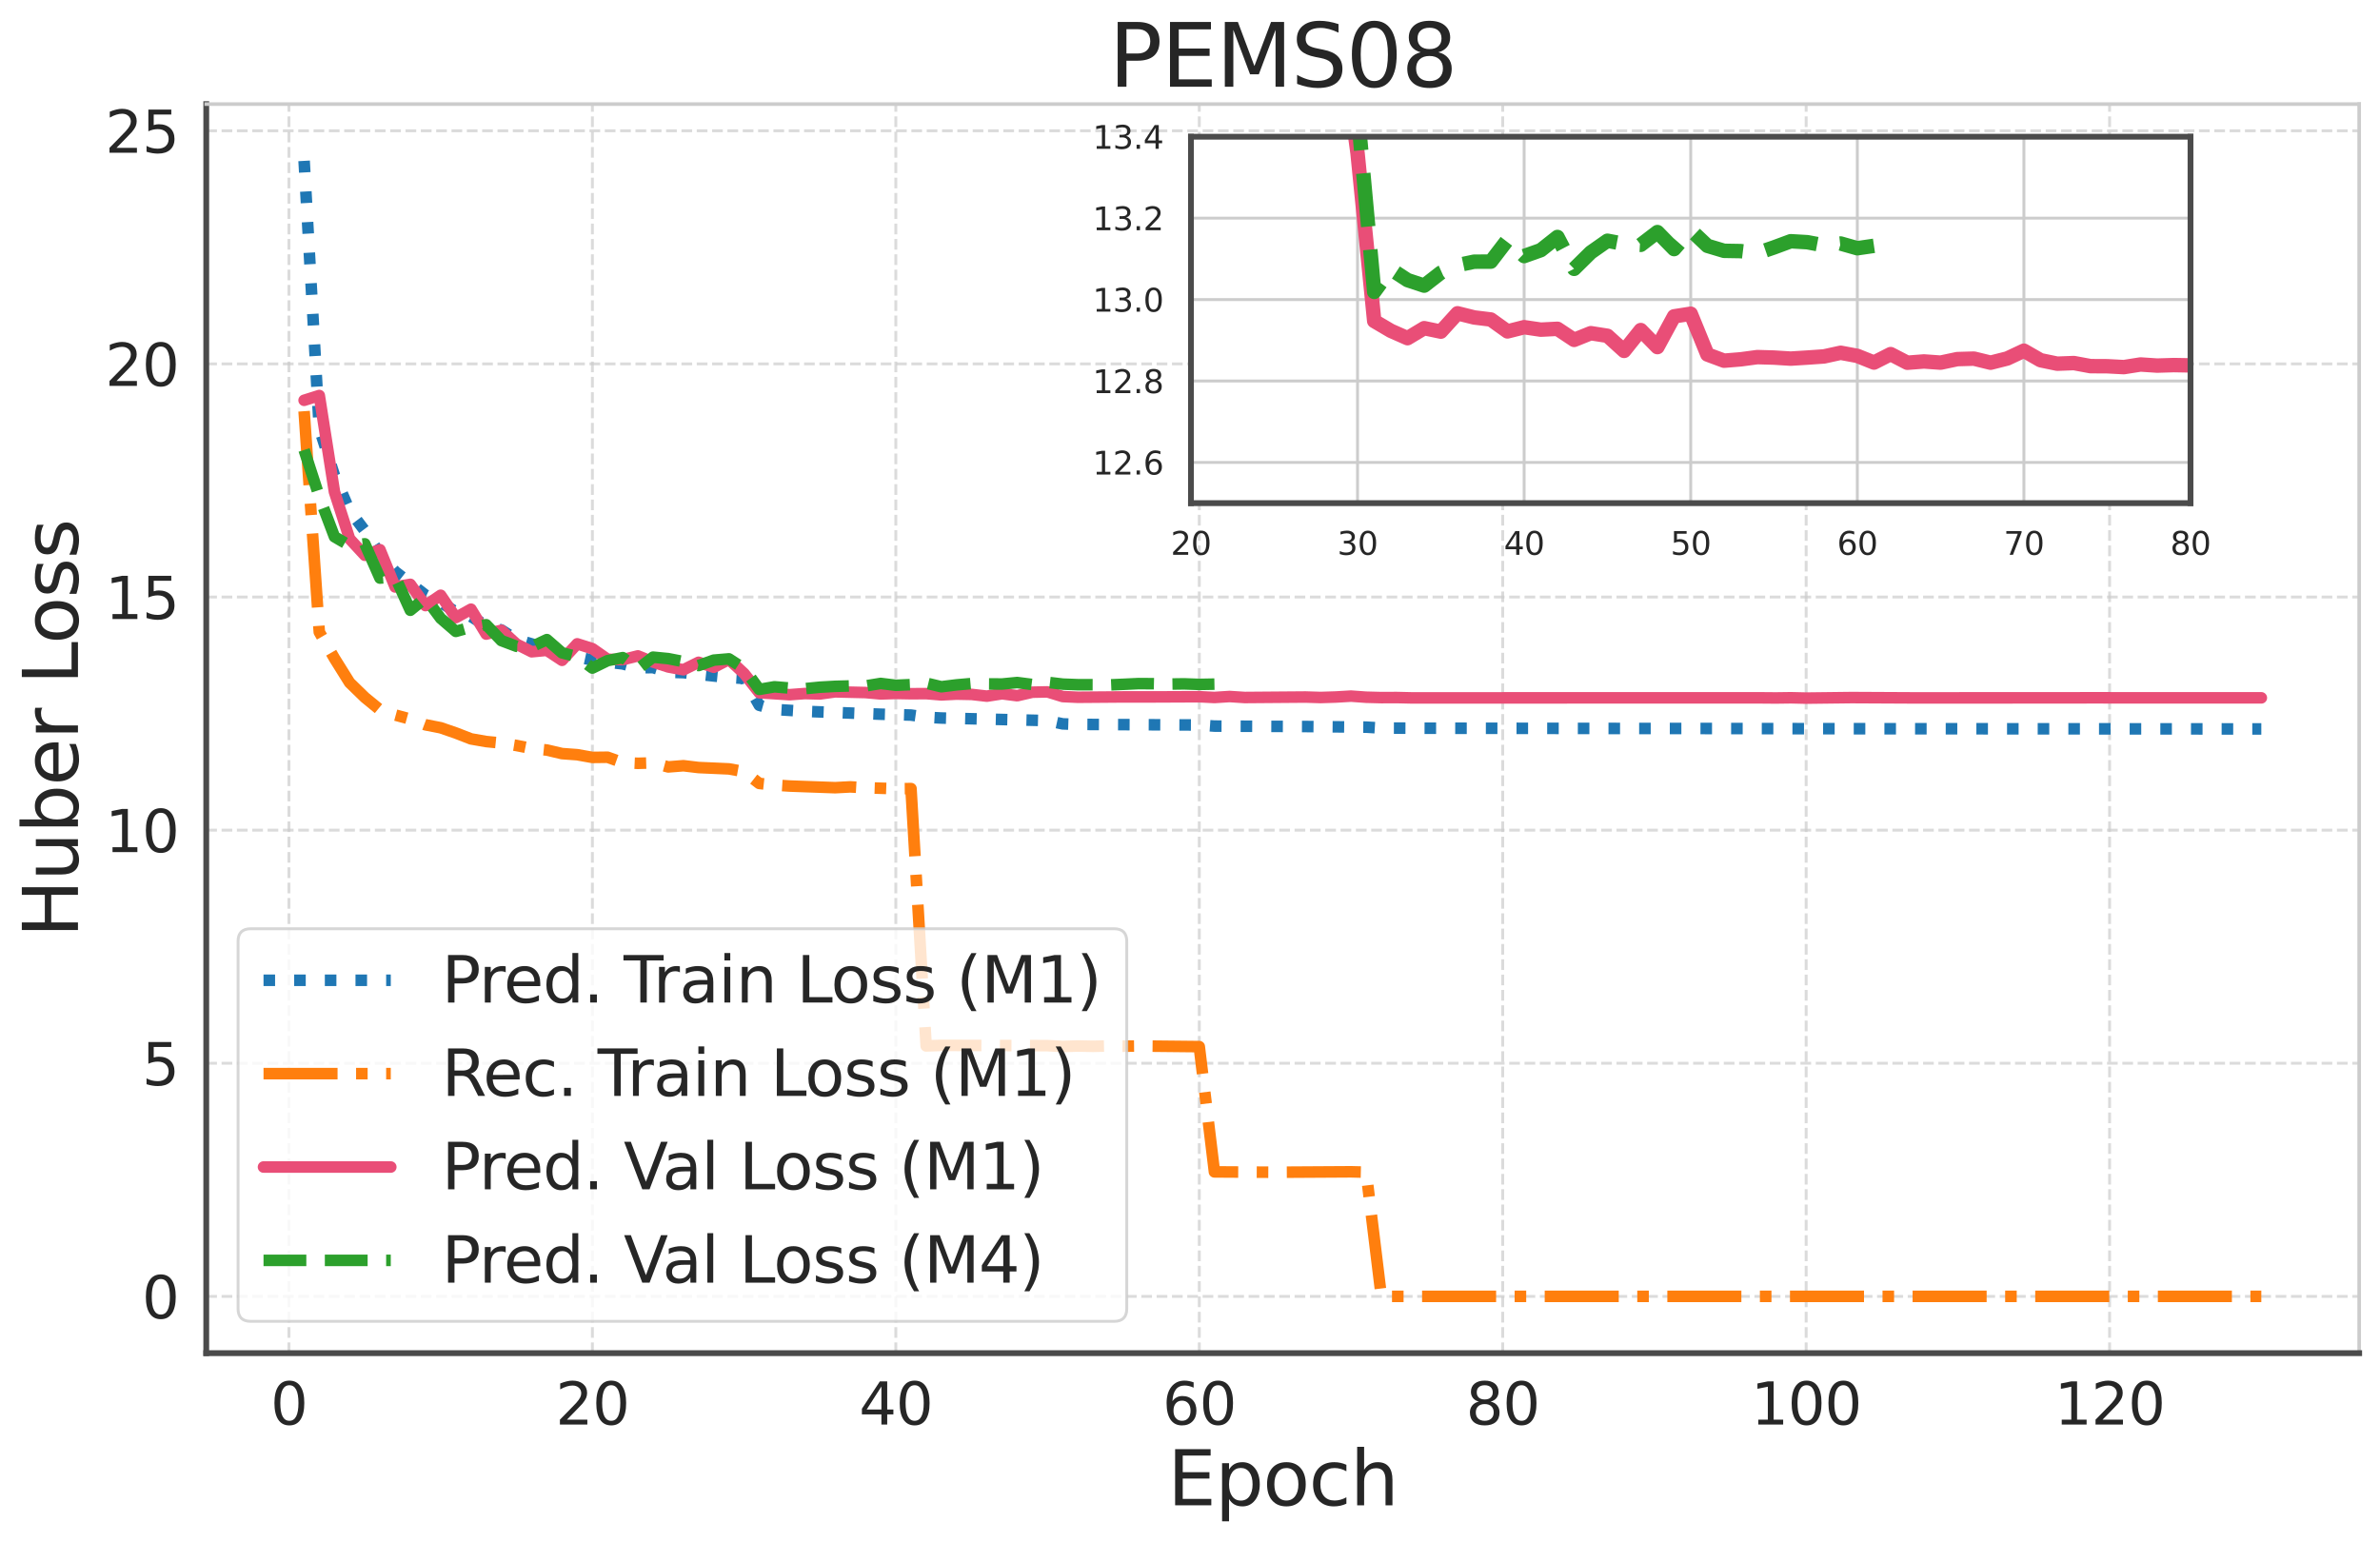 <?xml version="1.0" encoding="utf-8" standalone="no"?>
<!DOCTYPE svg PUBLIC "-//W3C//DTD SVG 1.1//EN"
  "http://www.w3.org/Graphics/SVG/1.1/DTD/svg11.dtd">
<svg xmlns:xlink="http://www.w3.org/1999/xlink" width="822.903pt" height="533.155pt" viewBox="0 0 822.903 533.155" xmlns="http://www.w3.org/2000/svg" version="1.1">
 <defs>
  <style type="text/css">*{stroke-linejoin: round; stroke-linecap: butt}</style>
 </defs>
 <g id="figure_1">
  <g id="patch_1">
   <path d="M 0 533.155 
L 822.903 533.155 
L 822.903 0 
L 0 0 
z
" style="fill: #ffffff"/>
  </g>
  <g id="axes_1">
   <g id="patch_2">
    <path d="M 71.313 467.935 
L 815.703 467.935 
L 815.703 35.995 
L 71.313 35.995 
z
" style="fill: #ffffff"/>
   </g>
   <g id="matplotlib.axis_1">
    <g id="xtick_1">
     <g id="line2d_1">
      <path d="M 99.903 467.935 
L 99.903 35.995 
" clip-path="url(#p77cf499943)" style="fill: none; stroke-dasharray: 3.7,1.6; stroke-dashoffset: 0; stroke: #cccccc; stroke-opacity: 0.7"/>
     </g>
     <g id="text_1">
      <!-- 0 -->
      <g style="fill: #262626" transform="translate(93.541 492.632) scale(0.2 -0.2)">
       <defs>
        <path id="DejaVuSans-30" d="M 2034 4250 
Q 1547 4250 1301 3770 
Q 1056 3291 1056 2328 
Q 1056 1369 1301 889 
Q 1547 409 2034 409 
Q 2525 409 2770 889 
Q 3016 1369 3016 2328 
Q 3016 3291 2770 3770 
Q 2525 4250 2034 4250 
z
M 2034 4750 
Q 2819 4750 3233 4129 
Q 3647 3509 3647 2328 
Q 3647 1150 3233 529 
Q 2819 -91 2034 -91 
Q 1250 -91 836 529 
Q 422 1150 422 2328 
Q 422 3509 836 4129 
Q 1250 4750 2034 4750 
z
" transform="scale(0.016)"/>
       </defs>
       <use xlink:href="#DejaVuSans-30"/>
      </g>
     </g>
    </g>
    <g id="xtick_2">
     <g id="line2d_2">
      <path d="M 204.821 467.935 
L 204.821 35.995 
" clip-path="url(#p77cf499943)" style="fill: none; stroke-dasharray: 3.7,1.6; stroke-dashoffset: 0; stroke: #cccccc; stroke-opacity: 0.7"/>
     </g>
     <g id="text_2">
      <!-- 20 -->
      <g style="fill: #262626" transform="translate(192.096 492.632) scale(0.2 -0.2)">
       <defs>
        <path id="DejaVuSans-32" d="M 1228 531 
L 3431 531 
L 3431 0 
L 469 0 
L 469 531 
Q 828 903 1448 1529 
Q 2069 2156 2228 2338 
Q 2531 2678 2651 2914 
Q 2772 3150 2772 3378 
Q 2772 3750 2511 3984 
Q 2250 4219 1831 4219 
Q 1534 4219 1204 4116 
Q 875 4013 500 3803 
L 500 4441 
Q 881 4594 1212 4672 
Q 1544 4750 1819 4750 
Q 2544 4750 2975 4387 
Q 3406 4025 3406 3419 
Q 3406 3131 3298 2873 
Q 3191 2616 2906 2266 
Q 2828 2175 2409 1742 
Q 1991 1309 1228 531 
z
" transform="scale(0.016)"/>
       </defs>
       <use xlink:href="#DejaVuSans-32"/>
       <use xlink:href="#DejaVuSans-30" x="63.623"/>
      </g>
     </g>
    </g>
    <g id="xtick_3">
     <g id="line2d_3">
      <path d="M 309.738 467.935 
L 309.738 35.995 
" clip-path="url(#p77cf499943)" style="fill: none; stroke-dasharray: 3.7,1.6; stroke-dashoffset: 0; stroke: #cccccc; stroke-opacity: 0.7"/>
     </g>
     <g id="text_3">
      <!-- 40 -->
      <g style="fill: #262626" transform="translate(297.013 492.632) scale(0.2 -0.2)">
       <defs>
        <path id="DejaVuSans-34" d="M 2419 4116 
L 825 1625 
L 2419 1625 
L 2419 4116 
z
M 2253 4666 
L 3047 4666 
L 3047 1625 
L 3713 1625 
L 3713 1100 
L 3047 1100 
L 3047 0 
L 2419 0 
L 2419 1100 
L 313 1100 
L 313 1709 
L 2253 4666 
z
" transform="scale(0.016)"/>
       </defs>
       <use xlink:href="#DejaVuSans-34"/>
       <use xlink:href="#DejaVuSans-30" x="63.623"/>
      </g>
     </g>
    </g>
    <g id="xtick_4">
     <g id="line2d_4">
      <path d="M 414.656 467.935 
L 414.656 35.995 
" clip-path="url(#p77cf499943)" style="fill: none; stroke-dasharray: 3.7,1.6; stroke-dashoffset: 0; stroke: #cccccc; stroke-opacity: 0.7"/>
     </g>
     <g id="text_4">
      <!-- 60 -->
      <g style="fill: #262626" transform="translate(401.931 492.632) scale(0.2 -0.2)">
       <defs>
        <path id="DejaVuSans-36" d="M 2113 2584 
Q 1688 2584 1439 2293 
Q 1191 2003 1191 1497 
Q 1191 994 1439 701 
Q 1688 409 2113 409 
Q 2538 409 2786 701 
Q 3034 994 3034 1497 
Q 3034 2003 2786 2293 
Q 2538 2584 2113 2584 
z
M 3366 4563 
L 3366 3988 
Q 3128 4100 2886 4159 
Q 2644 4219 2406 4219 
Q 1781 4219 1451 3797 
Q 1122 3375 1075 2522 
Q 1259 2794 1537 2939 
Q 1816 3084 2150 3084 
Q 2853 3084 3261 2657 
Q 3669 2231 3669 1497 
Q 3669 778 3244 343 
Q 2819 -91 2113 -91 
Q 1303 -91 875 529 
Q 447 1150 447 2328 
Q 447 3434 972 4092 
Q 1497 4750 2381 4750 
Q 2619 4750 2861 4703 
Q 3103 4656 3366 4563 
z
" transform="scale(0.016)"/>
       </defs>
       <use xlink:href="#DejaVuSans-36"/>
       <use xlink:href="#DejaVuSans-30" x="63.623"/>
      </g>
     </g>
    </g>
    <g id="xtick_5">
     <g id="line2d_5">
      <path d="M 519.573 467.935 
L 519.573 35.995 
" clip-path="url(#p77cf499943)" style="fill: none; stroke-dasharray: 3.7,1.6; stroke-dashoffset: 0; stroke: #cccccc; stroke-opacity: 0.7"/>
     </g>
     <g id="text_5">
      <!-- 80 -->
      <g style="fill: #262626" transform="translate(506.848 492.632) scale(0.2 -0.2)">
       <defs>
        <path id="DejaVuSans-38" d="M 2034 2216 
Q 1584 2216 1326 1975 
Q 1069 1734 1069 1313 
Q 1069 891 1326 650 
Q 1584 409 2034 409 
Q 2484 409 2743 651 
Q 3003 894 3003 1313 
Q 3003 1734 2745 1975 
Q 2488 2216 2034 2216 
z
M 1403 2484 
Q 997 2584 770 2862 
Q 544 3141 544 3541 
Q 544 4100 942 4425 
Q 1341 4750 2034 4750 
Q 2731 4750 3128 4425 
Q 3525 4100 3525 3541 
Q 3525 3141 3298 2862 
Q 3072 2584 2669 2484 
Q 3125 2378 3379 2068 
Q 3634 1759 3634 1313 
Q 3634 634 3220 271 
Q 2806 -91 2034 -91 
Q 1263 -91 848 271 
Q 434 634 434 1313 
Q 434 1759 690 2068 
Q 947 2378 1403 2484 
z
M 1172 3481 
Q 1172 3119 1398 2916 
Q 1625 2713 2034 2713 
Q 2441 2713 2670 2916 
Q 2900 3119 2900 3481 
Q 2900 3844 2670 4047 
Q 2441 4250 2034 4250 
Q 1625 4250 1398 4047 
Q 1172 3844 1172 3481 
z
" transform="scale(0.016)"/>
       </defs>
       <use xlink:href="#DejaVuSans-38"/>
       <use xlink:href="#DejaVuSans-30" x="63.623"/>
      </g>
     </g>
    </g>
    <g id="xtick_6">
     <g id="line2d_6">
      <path d="M 624.491 467.935 
L 624.491 35.995 
" clip-path="url(#p77cf499943)" style="fill: none; stroke-dasharray: 3.7,1.6; stroke-dashoffset: 0; stroke: #cccccc; stroke-opacity: 0.7"/>
     </g>
     <g id="text_6">
      <!-- 100 -->
      <g style="fill: #262626" transform="translate(605.403 492.632) scale(0.2 -0.2)">
       <defs>
        <path id="DejaVuSans-31" d="M 794 531 
L 1825 531 
L 1825 4091 
L 703 3866 
L 703 4441 
L 1819 4666 
L 2450 4666 
L 2450 531 
L 3481 531 
L 3481 0 
L 794 0 
L 794 531 
z
" transform="scale(0.016)"/>
       </defs>
       <use xlink:href="#DejaVuSans-31"/>
       <use xlink:href="#DejaVuSans-30" x="63.623"/>
       <use xlink:href="#DejaVuSans-30" x="127.246"/>
      </g>
     </g>
    </g>
    <g id="xtick_7">
     <g id="line2d_7">
      <path d="M 729.408 467.935 
L 729.408 35.995 
" clip-path="url(#p77cf499943)" style="fill: none; stroke-dasharray: 3.7,1.6; stroke-dashoffset: 0; stroke: #cccccc; stroke-opacity: 0.7"/>
     </g>
     <g id="text_7">
      <!-- 120 -->
      <g style="fill: #262626" transform="translate(710.321 492.632) scale(0.2 -0.2)">
       <use xlink:href="#DejaVuSans-31"/>
       <use xlink:href="#DejaVuSans-32" x="63.623"/>
       <use xlink:href="#DejaVuSans-30" x="127.246"/>
      </g>
     </g>
    </g>
    <g id="text_8">
     <!-- Epoch -->
     <g style="fill: #262626" transform="translate(403.7 520.548) scale(0.26 -0.26)">
      <defs>
       <path id="DejaVuSans-45" d="M 628 4666 
L 3578 4666 
L 3578 4134 
L 1259 4134 
L 1259 2753 
L 3481 2753 
L 3481 2222 
L 1259 2222 
L 1259 531 
L 3634 531 
L 3634 0 
L 628 0 
L 628 4666 
z
" transform="scale(0.016)"/>
       <path id="DejaVuSans-70" d="M 1159 525 
L 1159 -1331 
L 581 -1331 
L 581 3500 
L 1159 3500 
L 1159 2969 
Q 1341 3281 1617 3432 
Q 1894 3584 2278 3584 
Q 2916 3584 3314 3078 
Q 3713 2572 3713 1747 
Q 3713 922 3314 415 
Q 2916 -91 2278 -91 
Q 1894 -91 1617 61 
Q 1341 213 1159 525 
z
M 3116 1747 
Q 3116 2381 2855 2742 
Q 2594 3103 2138 3103 
Q 1681 3103 1420 2742 
Q 1159 2381 1159 1747 
Q 1159 1113 1420 752 
Q 1681 391 2138 391 
Q 2594 391 2855 752 
Q 3116 1113 3116 1747 
z
" transform="scale(0.016)"/>
       <path id="DejaVuSans-6f" d="M 1959 3097 
Q 1497 3097 1228 2736 
Q 959 2375 959 1747 
Q 959 1119 1226 758 
Q 1494 397 1959 397 
Q 2419 397 2687 759 
Q 2956 1122 2956 1747 
Q 2956 2369 2687 2733 
Q 2419 3097 1959 3097 
z
M 1959 3584 
Q 2709 3584 3137 3096 
Q 3566 2609 3566 1747 
Q 3566 888 3137 398 
Q 2709 -91 1959 -91 
Q 1206 -91 779 398 
Q 353 888 353 1747 
Q 353 2609 779 3096 
Q 1206 3584 1959 3584 
z
" transform="scale(0.016)"/>
       <path id="DejaVuSans-63" d="M 3122 3366 
L 3122 2828 
Q 2878 2963 2633 3030 
Q 2388 3097 2138 3097 
Q 1578 3097 1268 2742 
Q 959 2388 959 1747 
Q 959 1106 1268 751 
Q 1578 397 2138 397 
Q 2388 397 2633 464 
Q 2878 531 3122 666 
L 3122 134 
Q 2881 22 2623 -34 
Q 2366 -91 2075 -91 
Q 1284 -91 818 406 
Q 353 903 353 1747 
Q 353 2603 823 3093 
Q 1294 3584 2113 3584 
Q 2378 3584 2631 3529 
Q 2884 3475 3122 3366 
z
" transform="scale(0.016)"/>
       <path id="DejaVuSans-68" d="M 3513 2113 
L 3513 0 
L 2938 0 
L 2938 2094 
Q 2938 2591 2744 2837 
Q 2550 3084 2163 3084 
Q 1697 3084 1428 2787 
Q 1159 2491 1159 1978 
L 1159 0 
L 581 0 
L 581 4863 
L 1159 4863 
L 1159 2956 
Q 1366 3272 1645 3428 
Q 1925 3584 2291 3584 
Q 2894 3584 3203 3211 
Q 3513 2838 3513 2113 
z
" transform="scale(0.016)"/>
      </defs>
      <use xlink:href="#DejaVuSans-45"/>
      <use xlink:href="#DejaVuSans-70" x="63.184"/>
      <use xlink:href="#DejaVuSans-6f" x="126.66"/>
      <use xlink:href="#DejaVuSans-63" x="187.842"/>
      <use xlink:href="#DejaVuSans-68" x="242.822"/>
     </g>
    </g>
   </g>
   <g id="matplotlib.axis_2">
    <g id="ytick_1">
     <g id="line2d_8">
      <path d="M 71.313 448.302 
L 815.703 448.302 
" clip-path="url(#p77cf499943)" style="fill: none; stroke-dasharray: 3.7,1.6; stroke-dashoffset: 0; stroke: #cccccc; stroke-opacity: 0.7"/>
     </g>
     <g id="text_9">
      <!-- 0 -->
      <g style="fill: #262626" transform="translate(49.088 455.9) scale(0.2 -0.2)">
       <use xlink:href="#DejaVuSans-30"/>
      </g>
     </g>
    </g>
    <g id="ytick_2">
     <g id="line2d_9">
      <path d="M 71.313 367.687 
L 815.703 367.687 
" clip-path="url(#p77cf499943)" style="fill: none; stroke-dasharray: 3.7,1.6; stroke-dashoffset: 0; stroke: #cccccc; stroke-opacity: 0.7"/>
     </g>
     <g id="text_10">
      <!-- 5 -->
      <g style="fill: #262626" transform="translate(49.088 375.286) scale(0.2 -0.2)">
       <defs>
        <path id="DejaVuSans-35" d="M 691 4666 
L 3169 4666 
L 3169 4134 
L 1269 4134 
L 1269 2991 
Q 1406 3038 1543 3061 
Q 1681 3084 1819 3084 
Q 2600 3084 3056 2656 
Q 3513 2228 3513 1497 
Q 3513 744 3044 326 
Q 2575 -91 1722 -91 
Q 1428 -91 1123 -41 
Q 819 9 494 109 
L 494 744 
Q 775 591 1075 516 
Q 1375 441 1709 441 
Q 2250 441 2565 725 
Q 2881 1009 2881 1497 
Q 2881 1984 2565 2268 
Q 2250 2553 1709 2553 
Q 1456 2553 1204 2497 
Q 953 2441 691 2322 
L 691 4666 
z
" transform="scale(0.016)"/>
       </defs>
       <use xlink:href="#DejaVuSans-35"/>
      </g>
     </g>
    </g>
    <g id="ytick_3">
     <g id="line2d_10">
      <path d="M 71.313 287.072 
L 815.703 287.072 
" clip-path="url(#p77cf499943)" style="fill: none; stroke-dasharray: 3.7,1.6; stroke-dashoffset: 0; stroke: #cccccc; stroke-opacity: 0.7"/>
     </g>
     <g id="text_11">
      <!-- 10 -->
      <g style="fill: #262626" transform="translate(36.363 294.671) scale(0.2 -0.2)">
       <use xlink:href="#DejaVuSans-31"/>
       <use xlink:href="#DejaVuSans-30" x="63.623"/>
      </g>
     </g>
    </g>
    <g id="ytick_4">
     <g id="line2d_11">
      <path d="M 71.313 206.458 
L 815.703 206.458 
" clip-path="url(#p77cf499943)" style="fill: none; stroke-dasharray: 3.7,1.6; stroke-dashoffset: 0; stroke: #cccccc; stroke-opacity: 0.7"/>
     </g>
     <g id="text_12">
      <!-- 15 -->
      <g style="fill: #262626" transform="translate(36.363 214.056) scale(0.2 -0.2)">
       <use xlink:href="#DejaVuSans-31"/>
       <use xlink:href="#DejaVuSans-35" x="63.623"/>
      </g>
     </g>
    </g>
    <g id="ytick_5">
     <g id="line2d_12">
      <path d="M 71.313 125.843 
L 815.703 125.843 
" clip-path="url(#p77cf499943)" style="fill: none; stroke-dasharray: 3.7,1.6; stroke-dashoffset: 0; stroke: #cccccc; stroke-opacity: 0.7"/>
     </g>
     <g id="text_13">
      <!-- 20 -->
      <g style="fill: #262626" transform="translate(36.363 133.442) scale(0.2 -0.2)">
       <use xlink:href="#DejaVuSans-32"/>
       <use xlink:href="#DejaVuSans-30" x="63.623"/>
      </g>
     </g>
    </g>
    <g id="ytick_6">
     <g id="line2d_13">
      <path d="M 71.313 45.229 
L 815.703 45.229 
" clip-path="url(#p77cf499943)" style="fill: none; stroke-dasharray: 3.7,1.6; stroke-dashoffset: 0; stroke: #cccccc; stroke-opacity: 0.7"/>
     </g>
     <g id="text_14">
      <!-- 25 -->
      <g style="fill: #262626" transform="translate(36.363 52.827) scale(0.2 -0.2)">
       <use xlink:href="#DejaVuSans-32"/>
       <use xlink:href="#DejaVuSans-35" x="63.623"/>
      </g>
     </g>
    </g>
    <g id="text_15">
     <!-- Huber Loss -->
     <g style="fill: #262626" transform="translate(26.956 324.223) rotate(-90) scale(0.26 -0.26)">
      <defs>
       <path id="DejaVuSans-48" d="M 628 4666 
L 1259 4666 
L 1259 2753 
L 3553 2753 
L 3553 4666 
L 4184 4666 
L 4184 0 
L 3553 0 
L 3553 2222 
L 1259 2222 
L 1259 0 
L 628 0 
L 628 4666 
z
" transform="scale(0.016)"/>
       <path id="DejaVuSans-75" d="M 544 1381 
L 544 3500 
L 1119 3500 
L 1119 1403 
Q 1119 906 1312 657 
Q 1506 409 1894 409 
Q 2359 409 2629 706 
Q 2900 1003 2900 1516 
L 2900 3500 
L 3475 3500 
L 3475 0 
L 2900 0 
L 2900 538 
Q 2691 219 2414 64 
Q 2138 -91 1772 -91 
Q 1169 -91 856 284 
Q 544 659 544 1381 
z
M 1991 3584 
L 1991 3584 
z
" transform="scale(0.016)"/>
       <path id="DejaVuSans-62" d="M 3116 1747 
Q 3116 2381 2855 2742 
Q 2594 3103 2138 3103 
Q 1681 3103 1420 2742 
Q 1159 2381 1159 1747 
Q 1159 1113 1420 752 
Q 1681 391 2138 391 
Q 2594 391 2855 752 
Q 3116 1113 3116 1747 
z
M 1159 2969 
Q 1341 3281 1617 3432 
Q 1894 3584 2278 3584 
Q 2916 3584 3314 3078 
Q 3713 2572 3713 1747 
Q 3713 922 3314 415 
Q 2916 -91 2278 -91 
Q 1894 -91 1617 61 
Q 1341 213 1159 525 
L 1159 0 
L 581 0 
L 581 4863 
L 1159 4863 
L 1159 2969 
z
" transform="scale(0.016)"/>
       <path id="DejaVuSans-65" d="M 3597 1894 
L 3597 1613 
L 953 1613 
Q 991 1019 1311 708 
Q 1631 397 2203 397 
Q 2534 397 2845 478 
Q 3156 559 3463 722 
L 3463 178 
Q 3153 47 2828 -22 
Q 2503 -91 2169 -91 
Q 1331 -91 842 396 
Q 353 884 353 1716 
Q 353 2575 817 3079 
Q 1281 3584 2069 3584 
Q 2775 3584 3186 3129 
Q 3597 2675 3597 1894 
z
M 3022 2063 
Q 3016 2534 2758 2815 
Q 2500 3097 2075 3097 
Q 1594 3097 1305 2825 
Q 1016 2553 972 2059 
L 3022 2063 
z
" transform="scale(0.016)"/>
       <path id="DejaVuSans-72" d="M 2631 2963 
Q 2534 3019 2420 3045 
Q 2306 3072 2169 3072 
Q 1681 3072 1420 2755 
Q 1159 2438 1159 1844 
L 1159 0 
L 581 0 
L 581 3500 
L 1159 3500 
L 1159 2956 
Q 1341 3275 1631 3429 
Q 1922 3584 2338 3584 
Q 2397 3584 2469 3576 
Q 2541 3569 2628 3553 
L 2631 2963 
z
" transform="scale(0.016)"/>
       <path id="DejaVuSans-20" transform="scale(0.016)"/>
       <path id="DejaVuSans-4c" d="M 628 4666 
L 1259 4666 
L 1259 531 
L 3531 531 
L 3531 0 
L 628 0 
L 628 4666 
z
" transform="scale(0.016)"/>
       <path id="DejaVuSans-73" d="M 2834 3397 
L 2834 2853 
Q 2591 2978 2328 3040 
Q 2066 3103 1784 3103 
Q 1356 3103 1142 2972 
Q 928 2841 928 2578 
Q 928 2378 1081 2264 
Q 1234 2150 1697 2047 
L 1894 2003 
Q 2506 1872 2764 1633 
Q 3022 1394 3022 966 
Q 3022 478 2636 193 
Q 2250 -91 1575 -91 
Q 1294 -91 989 -36 
Q 684 19 347 128 
L 347 722 
Q 666 556 975 473 
Q 1284 391 1588 391 
Q 1994 391 2212 530 
Q 2431 669 2431 922 
Q 2431 1156 2273 1281 
Q 2116 1406 1581 1522 
L 1381 1569 
Q 847 1681 609 1914 
Q 372 2147 372 2553 
Q 372 3047 722 3315 
Q 1072 3584 1716 3584 
Q 2034 3584 2315 3537 
Q 2597 3491 2834 3397 
z
" transform="scale(0.016)"/>
      </defs>
      <use xlink:href="#DejaVuSans-48"/>
      <use xlink:href="#DejaVuSans-75" x="75.195"/>
      <use xlink:href="#DejaVuSans-62" x="138.574"/>
      <use xlink:href="#DejaVuSans-65" x="202.051"/>
      <use xlink:href="#DejaVuSans-72" x="263.574"/>
      <use xlink:href="#DejaVuSans-20" x="304.688"/>
      <use xlink:href="#DejaVuSans-4c" x="336.475"/>
      <use xlink:href="#DejaVuSans-6f" x="390.438"/>
      <use xlink:href="#DejaVuSans-73" x="451.619"/>
      <use xlink:href="#DejaVuSans-73" x="503.719"/>
     </g>
    </g>
   </g>
   <g id="line2d_14">
    <path d="M 105.149 55.629 
L 110.395 148.176 
L 115.641 164.408 
L 120.887 176.577 
L 126.133 183.533 
L 131.378 191.646 
L 136.624 197.668 
L 147.116 205.796 
L 152.362 208.258 
L 157.608 211.652 
L 162.854 213.217 
L 168.1 216.379 
L 173.345 217.86 
L 178.591 221.186 
L 183.837 222.667 
L 189.083 224.851 
L 194.329 226.329 
L 199.575 227.137 
L 204.821 228.268 
L 210.067 229.004 
L 215.312 229.577 
L 220.558 230.95 
L 225.804 230.86 
L 231.05 232.474 
L 236.296 232.612 
L 246.788 233.761 
L 252.034 234.28 
L 257.279 234.612 
L 262.525 243.892 
L 267.771 245.327 
L 278.263 245.985 
L 304.492 246.985 
L 314.984 247.281 
L 320.23 248.026 
L 325.476 248.301 
L 362.197 249.194 
L 367.443 250.326 
L 372.689 250.502 
L 414.656 250.716 
L 419.902 251.094 
L 451.377 251.241 
L 472.36 251.453 
L 477.606 251.772 
L 493.344 251.826 
L 561.54 251.912 
L 582.524 251.916 
L 613.999 251.964 
L 629.737 251.99 
L 661.212 252 
L 781.867 252.07 
L 781.867 252.07 
" clip-path="url(#p77cf499943)" style="fill: none; stroke-dasharray: 4,6.6; stroke-dashoffset: 0; stroke: #1f77b4; stroke-width: 4"/>
   </g>
   <g id="line2d_15">
    <path d="M 105.149 142.198 
L 110.395 218.579 
L 115.641 227.67 
L 120.887 236.063 
L 126.133 241.171 
L 131.378 245.465 
L 136.624 247.252 
L 141.87 248.68 
L 147.116 250.645 
L 152.362 251.67 
L 157.608 253.478 
L 162.854 255.515 
L 168.1 256.435 
L 173.345 256.951 
L 178.591 257.8 
L 183.837 258.841 
L 189.083 259.373 
L 194.329 260.601 
L 199.575 260.984 
L 204.821 261.922 
L 210.067 261.859 
L 215.312 263.727 
L 220.558 263.962 
L 225.804 263.808 
L 231.05 265.212 
L 236.296 264.796 
L 241.542 265.426 
L 252.034 265.893 
L 257.279 266.841 
L 262.525 270.919 
L 267.771 271.483 
L 273.017 271.823 
L 288.755 272.391 
L 294.001 272.113 
L 299.246 272.413 
L 309.738 272.752 
L 314.984 272.703 
L 320.23 361.684 
L 325.476 361.501 
L 362.197 361.595 
L 367.443 361.891 
L 372.689 361.718 
L 377.935 361.826 
L 383.181 361.709 
L 388.426 361.782 
L 393.672 361.724 
L 414.656 361.936 
L 419.902 405.253 
L 440.885 405.376 
L 467.115 405.22 
L 472.36 405.351 
L 477.606 448.302 
L 781.867 448.302 
L 781.867 448.302 
" clip-path="url(#p77cf499943)" style="fill: none; stroke-dasharray: 25.6,6.4,4,6.4; stroke-dashoffset: 0; stroke: #ff7f0e; stroke-width: 4"/>
   </g>
   <g id="line2d_16">
    <path d="M 105.149 138.43 
L 110.395 136.776 
L 115.641 170.099 
L 120.887 186.346 
L 126.133 192.02 
L 131.378 190.094 
L 136.624 202.982 
L 141.87 202.072 
L 147.116 209.42 
L 152.362 205.844 
L 157.608 213.58 
L 162.854 210.665 
L 168.1 219.275 
L 173.345 217.959 
L 178.591 222.747 
L 183.837 225.391 
L 189.083 224.89 
L 194.329 228.353 
L 199.575 222.641 
L 204.821 224.312 
L 210.067 227.98 
L 215.312 228.12 
L 220.558 226.814 
L 225.804 228.947 
L 231.05 230.634 
L 236.296 231.615 
L 241.542 229.02 
L 246.788 230.75 
L 252.034 228.037 
L 257.279 232.909 
L 262.525 239.553 
L 273.017 240.232 
L 278.263 239.836 
L 283.509 239.974 
L 288.755 239.247 
L 299.246 239.492 
L 304.492 239.965 
L 309.738 239.798 
L 314.984 239.895 
L 320.23 239.862 
L 325.476 240.3 
L 330.722 240.035 
L 335.968 240.138 
L 341.214 240.736 
L 346.459 239.911 
L 351.705 240.585 
L 356.951 239.368 
L 362.197 239.264 
L 367.443 240.878 
L 372.689 241.124 
L 388.426 241.001 
L 398.918 241.001 
L 414.656 240.933 
L 419.902 241.198 
L 425.148 240.863 
L 430.393 241.205 
L 451.377 241.042 
L 456.623 241.203 
L 461.869 241.037 
L 467.115 240.728 
L 472.36 241.106 
L 477.606 241.243 
L 482.852 241.218 
L 488.098 241.34 
L 598.262 241.315 
L 608.753 241.321 
L 613.999 241.364 
L 619.245 241.296 
L 624.491 241.416 
L 640.229 241.233 
L 661.212 241.337 
L 713.671 241.323 
L 724.163 241.3 
L 734.654 241.32 
L 750.392 241.32 
L 781.867 241.322 
L 781.867 241.322 
" clip-path="url(#p77cf499943)" style="fill: none; stroke: #e94e77; stroke-width: 4; stroke-linecap: round"/>
   </g>
   <g id="line2d_17">
    <path d="M 105.149 155.595 
L 110.395 171.76 
L 115.641 185.608 
L 120.887 188.688 
L 126.133 188.058 
L 131.378 199.91 
L 136.624 199.482 
L 141.87 211.036 
L 147.116 206.759 
L 152.362 213.813 
L 157.608 218.347 
L 162.854 216.875 
L 168.1 216.04 
L 173.345 221.526 
L 178.591 223.506 
L 183.837 223.645 
L 189.083 221.183 
L 194.329 225.76 
L 199.575 227.107 
L 204.821 231.026 
L 210.067 228.462 
L 215.312 227.413 
L 220.558 231.327 
L 225.804 227.253 
L 231.05 227.762 
L 236.296 228.789 
L 241.542 230.158 
L 246.788 228.281 
L 252.034 227.839 
L 257.279 231.229 
L 262.525 238.401 
L 267.771 237.502 
L 273.017 237.933 
L 278.263 238.152 
L 283.509 237.638 
L 288.755 237.342 
L 294.001 237.203 
L 299.246 237.201 
L 304.492 236.339 
L 309.738 236.981 
L 314.984 236.747 
L 320.23 236.225 
L 325.476 237.487 
L 330.722 236.836 
L 335.968 236.374 
L 341.214 236.5 
L 346.459 236.536 
L 351.705 236.031 
L 356.951 236.704 
L 362.197 235.951 
L 367.443 236.576 
L 372.689 236.773 
L 377.935 236.784 
L 383.181 236.865 
L 388.426 236.638 
L 393.672 236.394 
L 398.918 236.432 
L 404.164 236.557 
L 409.41 236.484 
L 414.656 236.671 
L 419.902 236.575 
" clip-path="url(#p77cf499943)" style="fill: none; stroke-dasharray: 14.8,6.4; stroke-dashoffset: 0; stroke: #2ca02c; stroke-width: 4"/>
   </g>
   <g id="patch_3">
    <path d="M 71.313 467.935 
L 71.313 35.995 
" style="fill: none; stroke: #4b4b4b; stroke-width: 2; stroke-linejoin: miter; stroke-linecap: square"/>
   </g>
   <g id="patch_4">
    <path d="M 815.703 467.935 
L 815.703 35.995 
" style="fill: none; stroke: #cccccc; stroke-width: 1.25; stroke-linejoin: miter; stroke-linecap: square"/>
   </g>
   <g id="patch_5">
    <path d="M 71.313 467.935 
L 815.703 467.935 
" style="fill: none; stroke: #4b4b4b; stroke-width: 2; stroke-linejoin: miter; stroke-linecap: square"/>
   </g>
   <g id="patch_6">
    <path d="M 71.313 35.995 
L 815.703 35.995 
" style="fill: none; stroke: #cccccc; stroke-width: 1.25; stroke-linejoin: miter; stroke-linecap: square"/>
   </g>
   <g id="text_16">
    <!-- PEMS08 -->
    <g style="fill: #262626" transform="translate(383.433 29.995) scale(0.3 -0.3)">
     <defs>
      <path id="DejaVuSans-50" d="M 1259 4147 
L 1259 2394 
L 2053 2394 
Q 2494 2394 2734 2622 
Q 2975 2850 2975 3272 
Q 2975 3691 2734 3919 
Q 2494 4147 2053 4147 
L 1259 4147 
z
M 628 4666 
L 2053 4666 
Q 2838 4666 3239 4311 
Q 3641 3956 3641 3272 
Q 3641 2581 3239 2228 
Q 2838 1875 2053 1875 
L 1259 1875 
L 1259 0 
L 628 0 
L 628 4666 
z
" transform="scale(0.016)"/>
      <path id="DejaVuSans-4d" d="M 628 4666 
L 1569 4666 
L 2759 1491 
L 3956 4666 
L 4897 4666 
L 4897 0 
L 4281 0 
L 4281 4097 
L 3078 897 
L 2444 897 
L 1241 4097 
L 1241 0 
L 628 0 
L 628 4666 
z
" transform="scale(0.016)"/>
      <path id="DejaVuSans-53" d="M 3425 4513 
L 3425 3897 
Q 3066 4069 2747 4153 
Q 2428 4238 2131 4238 
Q 1616 4238 1336 4038 
Q 1056 3838 1056 3469 
Q 1056 3159 1242 3001 
Q 1428 2844 1947 2747 
L 2328 2669 
Q 3034 2534 3370 2195 
Q 3706 1856 3706 1288 
Q 3706 609 3251 259 
Q 2797 -91 1919 -91 
Q 1588 -91 1214 -16 
Q 841 59 441 206 
L 441 856 
Q 825 641 1194 531 
Q 1563 422 1919 422 
Q 2459 422 2753 634 
Q 3047 847 3047 1241 
Q 3047 1584 2836 1778 
Q 2625 1972 2144 2069 
L 1759 2144 
Q 1053 2284 737 2584 
Q 422 2884 422 3419 
Q 422 4038 858 4394 
Q 1294 4750 2059 4750 
Q 2388 4750 2728 4690 
Q 3069 4631 3425 4513 
z
" transform="scale(0.016)"/>
     </defs>
     <use xlink:href="#DejaVuSans-50"/>
     <use xlink:href="#DejaVuSans-45" x="60.303"/>
     <use xlink:href="#DejaVuSans-4d" x="123.486"/>
     <use xlink:href="#DejaVuSans-53" x="209.766"/>
     <use xlink:href="#DejaVuSans-30" x="273.242"/>
     <use xlink:href="#DejaVuSans-38" x="336.865"/>
    </g>
   </g>
   <g id="legend_1">
    <g id="patch_7">
     <path d="M 86.713 456.935 
L 385.188 456.935 
Q 389.588 456.935 389.588 452.535 
L 389.588 325.568 
Q 389.588 321.168 385.188 321.168 
L 86.713 321.168 
Q 82.313 321.168 82.313 325.568 
L 82.313 452.535 
Q 82.313 456.935 86.713 456.935 
z
" style="fill: #ffffff; opacity: 0.8; stroke: #cccccc; stroke-linejoin: miter"/>
    </g>
    <g id="line2d_18">
     <path d="M 91.113 338.984 
L 113.113 338.984 
L 135.113 338.984 
" style="fill: none; stroke-dasharray: 4,6.6; stroke-dashoffset: 0; stroke: #1f77b4; stroke-width: 4"/>
    </g>
    <g id="text_17">
     <!-- Pred. Train Loss (M1) -->
     <g style="fill: #262626" transform="translate(152.713 346.684) scale(0.22 -0.22)">
      <defs>
       <path id="DejaVuSans-64" d="M 2906 2969 
L 2906 4863 
L 3481 4863 
L 3481 0 
L 2906 0 
L 2906 525 
Q 2725 213 2448 61 
Q 2172 -91 1784 -91 
Q 1150 -91 751 415 
Q 353 922 353 1747 
Q 353 2572 751 3078 
Q 1150 3584 1784 3584 
Q 2172 3584 2448 3432 
Q 2725 3281 2906 2969 
z
M 947 1747 
Q 947 1113 1208 752 
Q 1469 391 1925 391 
Q 2381 391 2643 752 
Q 2906 1113 2906 1747 
Q 2906 2381 2643 2742 
Q 2381 3103 1925 3103 
Q 1469 3103 1208 2742 
Q 947 2381 947 1747 
z
" transform="scale(0.016)"/>
       <path id="DejaVuSans-2e" d="M 684 794 
L 1344 794 
L 1344 0 
L 684 0 
L 684 794 
z
" transform="scale(0.016)"/>
       <path id="DejaVuSans-54" d="M -19 4666 
L 3928 4666 
L 3928 4134 
L 2272 4134 
L 2272 0 
L 1638 0 
L 1638 4134 
L -19 4134 
L -19 4666 
z
" transform="scale(0.016)"/>
       <path id="DejaVuSans-61" d="M 2194 1759 
Q 1497 1759 1228 1600 
Q 959 1441 959 1056 
Q 959 750 1161 570 
Q 1363 391 1709 391 
Q 2188 391 2477 730 
Q 2766 1069 2766 1631 
L 2766 1759 
L 2194 1759 
z
M 3341 1997 
L 3341 0 
L 2766 0 
L 2766 531 
Q 2569 213 2275 61 
Q 1981 -91 1556 -91 
Q 1019 -91 701 211 
Q 384 513 384 1019 
Q 384 1609 779 1909 
Q 1175 2209 1959 2209 
L 2766 2209 
L 2766 2266 
Q 2766 2663 2505 2880 
Q 2244 3097 1772 3097 
Q 1472 3097 1187 3025 
Q 903 2953 641 2809 
L 641 3341 
Q 956 3463 1253 3523 
Q 1550 3584 1831 3584 
Q 2591 3584 2966 3190 
Q 3341 2797 3341 1997 
z
" transform="scale(0.016)"/>
       <path id="DejaVuSans-69" d="M 603 3500 
L 1178 3500 
L 1178 0 
L 603 0 
L 603 3500 
z
M 603 4863 
L 1178 4863 
L 1178 4134 
L 603 4134 
L 603 4863 
z
" transform="scale(0.016)"/>
       <path id="DejaVuSans-6e" d="M 3513 2113 
L 3513 0 
L 2938 0 
L 2938 2094 
Q 2938 2591 2744 2837 
Q 2550 3084 2163 3084 
Q 1697 3084 1428 2787 
Q 1159 2491 1159 1978 
L 1159 0 
L 581 0 
L 581 3500 
L 1159 3500 
L 1159 2956 
Q 1366 3272 1645 3428 
Q 1925 3584 2291 3584 
Q 2894 3584 3203 3211 
Q 3513 2838 3513 2113 
z
" transform="scale(0.016)"/>
       <path id="DejaVuSans-28" d="M 1984 4856 
Q 1566 4138 1362 3434 
Q 1159 2731 1159 2009 
Q 1159 1288 1364 580 
Q 1569 -128 1984 -844 
L 1484 -844 
Q 1016 -109 783 600 
Q 550 1309 550 2009 
Q 550 2706 781 3412 
Q 1013 4119 1484 4856 
L 1984 4856 
z
" transform="scale(0.016)"/>
       <path id="DejaVuSans-29" d="M 513 4856 
L 1013 4856 
Q 1481 4119 1714 3412 
Q 1947 2706 1947 2009 
Q 1947 1309 1714 600 
Q 1481 -109 1013 -844 
L 513 -844 
Q 928 -128 1133 580 
Q 1338 1288 1338 2009 
Q 1338 2731 1133 3434 
Q 928 4138 513 4856 
z
" transform="scale(0.016)"/>
      </defs>
      <use xlink:href="#DejaVuSans-50"/>
      <use xlink:href="#DejaVuSans-72" x="58.553"/>
      <use xlink:href="#DejaVuSans-65" x="97.416"/>
      <use xlink:href="#DejaVuSans-64" x="158.939"/>
      <use xlink:href="#DejaVuSans-2e" x="222.416"/>
      <use xlink:href="#DejaVuSans-20" x="254.203"/>
      <use xlink:href="#DejaVuSans-54" x="285.99"/>
      <use xlink:href="#DejaVuSans-72" x="332.324"/>
      <use xlink:href="#DejaVuSans-61" x="373.438"/>
      <use xlink:href="#DejaVuSans-69" x="434.717"/>
      <use xlink:href="#DejaVuSans-6e" x="462.5"/>
      <use xlink:href="#DejaVuSans-20" x="525.879"/>
      <use xlink:href="#DejaVuSans-4c" x="557.666"/>
      <use xlink:href="#DejaVuSans-6f" x="611.629"/>
      <use xlink:href="#DejaVuSans-73" x="672.811"/>
      <use xlink:href="#DejaVuSans-73" x="724.91"/>
      <use xlink:href="#DejaVuSans-20" x="777.01"/>
      <use xlink:href="#DejaVuSans-28" x="808.797"/>
      <use xlink:href="#DejaVuSans-4d" x="847.811"/>
      <use xlink:href="#DejaVuSans-31" x="934.09"/>
      <use xlink:href="#DejaVuSans-29" x="997.713"/>
     </g>
    </g>
    <g id="line2d_19">
     <path d="M 91.113 371.276 
L 113.113 371.276 
L 135.113 371.276 
" style="fill: none; stroke-dasharray: 25.6,6.4,4,6.4; stroke-dashoffset: 0; stroke: #ff7f0e; stroke-width: 4"/>
    </g>
    <g id="text_18">
     <!-- Rec. Train Loss (M1) -->
     <g style="fill: #262626" transform="translate(152.713 378.976) scale(0.22 -0.22)">
      <defs>
       <path id="DejaVuSans-52" d="M 2841 2188 
Q 3044 2119 3236 1894 
Q 3428 1669 3622 1275 
L 4263 0 
L 3584 0 
L 2988 1197 
Q 2756 1666 2539 1819 
Q 2322 1972 1947 1972 
L 1259 1972 
L 1259 0 
L 628 0 
L 628 4666 
L 2053 4666 
Q 2853 4666 3247 4331 
Q 3641 3997 3641 3322 
Q 3641 2881 3436 2590 
Q 3231 2300 2841 2188 
z
M 1259 4147 
L 1259 2491 
L 2053 2491 
Q 2509 2491 2742 2702 
Q 2975 2913 2975 3322 
Q 2975 3731 2742 3939 
Q 2509 4147 2053 4147 
L 1259 4147 
z
" transform="scale(0.016)"/>
      </defs>
      <use xlink:href="#DejaVuSans-52"/>
      <use xlink:href="#DejaVuSans-65" x="64.982"/>
      <use xlink:href="#DejaVuSans-63" x="126.506"/>
      <use xlink:href="#DejaVuSans-2e" x="181.486"/>
      <use xlink:href="#DejaVuSans-20" x="213.273"/>
      <use xlink:href="#DejaVuSans-54" x="245.061"/>
      <use xlink:href="#DejaVuSans-72" x="291.395"/>
      <use xlink:href="#DejaVuSans-61" x="332.508"/>
      <use xlink:href="#DejaVuSans-69" x="393.787"/>
      <use xlink:href="#DejaVuSans-6e" x="421.57"/>
      <use xlink:href="#DejaVuSans-20" x="484.949"/>
      <use xlink:href="#DejaVuSans-4c" x="516.736"/>
      <use xlink:href="#DejaVuSans-6f" x="570.699"/>
      <use xlink:href="#DejaVuSans-73" x="631.881"/>
      <use xlink:href="#DejaVuSans-73" x="683.98"/>
      <use xlink:href="#DejaVuSans-20" x="736.08"/>
      <use xlink:href="#DejaVuSans-28" x="767.867"/>
      <use xlink:href="#DejaVuSans-4d" x="806.881"/>
      <use xlink:href="#DejaVuSans-31" x="893.16"/>
      <use xlink:href="#DejaVuSans-29" x="956.783"/>
     </g>
    </g>
    <g id="line2d_20">
     <path d="M 91.113 403.568 
L 113.113 403.568 
L 135.113 403.568 
" style="fill: none; stroke: #e94e77; stroke-width: 4; stroke-linecap: round"/>
    </g>
    <g id="text_19">
     <!-- Pred. Val Loss (M1) -->
     <g style="fill: #262626" transform="translate(152.713 411.268) scale(0.22 -0.22)">
      <defs>
       <path id="DejaVuSans-56" d="M 1831 0 
L 50 4666 
L 709 4666 
L 2188 738 
L 3669 4666 
L 4325 4666 
L 2547 0 
L 1831 0 
z
" transform="scale(0.016)"/>
       <path id="DejaVuSans-6c" d="M 603 4863 
L 1178 4863 
L 1178 0 
L 603 0 
L 603 4863 
z
" transform="scale(0.016)"/>
      </defs>
      <use xlink:href="#DejaVuSans-50"/>
      <use xlink:href="#DejaVuSans-72" x="58.553"/>
      <use xlink:href="#DejaVuSans-65" x="97.416"/>
      <use xlink:href="#DejaVuSans-64" x="158.939"/>
      <use xlink:href="#DejaVuSans-2e" x="222.416"/>
      <use xlink:href="#DejaVuSans-20" x="254.203"/>
      <use xlink:href="#DejaVuSans-56" x="285.99"/>
      <use xlink:href="#DejaVuSans-61" x="346.648"/>
      <use xlink:href="#DejaVuSans-6c" x="407.928"/>
      <use xlink:href="#DejaVuSans-20" x="435.711"/>
      <use xlink:href="#DejaVuSans-4c" x="467.498"/>
      <use xlink:href="#DejaVuSans-6f" x="521.461"/>
      <use xlink:href="#DejaVuSans-73" x="582.643"/>
      <use xlink:href="#DejaVuSans-73" x="634.742"/>
      <use xlink:href="#DejaVuSans-20" x="686.842"/>
      <use xlink:href="#DejaVuSans-28" x="718.629"/>
      <use xlink:href="#DejaVuSans-4d" x="757.643"/>
      <use xlink:href="#DejaVuSans-31" x="843.922"/>
      <use xlink:href="#DejaVuSans-29" x="907.545"/>
     </g>
    </g>
    <g id="line2d_21">
     <path d="M 91.113 435.86 
L 113.113 435.86 
L 135.113 435.86 
" style="fill: none; stroke-dasharray: 14.8,6.4; stroke-dashoffset: 0; stroke: #2ca02c; stroke-width: 4"/>
    </g>
    <g id="text_20">
     <!-- Pred. Val Loss (M4) -->
     <g style="fill: #262626" transform="translate(152.713 443.56) scale(0.22 -0.22)">
      <use xlink:href="#DejaVuSans-50"/>
      <use xlink:href="#DejaVuSans-72" x="58.553"/>
      <use xlink:href="#DejaVuSans-65" x="97.416"/>
      <use xlink:href="#DejaVuSans-64" x="158.939"/>
      <use xlink:href="#DejaVuSans-2e" x="222.416"/>
      <use xlink:href="#DejaVuSans-20" x="254.203"/>
      <use xlink:href="#DejaVuSans-56" x="285.99"/>
      <use xlink:href="#DejaVuSans-61" x="346.648"/>
      <use xlink:href="#DejaVuSans-6c" x="407.928"/>
      <use xlink:href="#DejaVuSans-20" x="435.711"/>
      <use xlink:href="#DejaVuSans-4c" x="467.498"/>
      <use xlink:href="#DejaVuSans-6f" x="521.461"/>
      <use xlink:href="#DejaVuSans-73" x="582.643"/>
      <use xlink:href="#DejaVuSans-73" x="634.742"/>
      <use xlink:href="#DejaVuSans-20" x="686.842"/>
      <use xlink:href="#DejaVuSans-28" x="718.629"/>
      <use xlink:href="#DejaVuSans-4d" x="757.643"/>
      <use xlink:href="#DejaVuSans-34" x="843.922"/>
      <use xlink:href="#DejaVuSans-29" x="907.545"/>
     </g>
    </g>
   </g>
  </g>
  <g id="axes_2">
   <g id="patch_8">
    <path d="M 411.783 173.995 
L 757.383 173.995 
L 757.383 47.275 
L 411.783 47.275 
z
" style="fill: #ffffff"/>
   </g>
   <g id="matplotlib.axis_3">
    <g id="xtick_8">
     <g id="line2d_22">
      <path d="M 411.783 173.995 
L 411.783 47.275 
" clip-path="url(#pbfc8d95259)" style="fill: none; stroke: #cccccc; stroke-linecap: round"/>
     </g>
     <g id="text_21">
      <!-- 20 -->
      <g style="fill: #262626" transform="translate(404.784 191.854) scale(0.11 -0.11)">
       <use xlink:href="#DejaVuSans-32"/>
       <use xlink:href="#DejaVuSans-30" x="63.623"/>
      </g>
     </g>
    </g>
    <g id="xtick_9">
     <g id="line2d_23">
      <path d="M 469.383 173.995 
L 469.383 47.275 
" clip-path="url(#pbfc8d95259)" style="fill: none; stroke: #cccccc; stroke-linecap: round"/>
     </g>
     <g id="text_22">
      <!-- 30 -->
      <g style="fill: #262626" transform="translate(462.384 191.854) scale(0.11 -0.11)">
       <defs>
        <path id="DejaVuSans-33" d="M 2597 2516 
Q 3050 2419 3304 2112 
Q 3559 1806 3559 1356 
Q 3559 666 3084 287 
Q 2609 -91 1734 -91 
Q 1441 -91 1130 -33 
Q 819 25 488 141 
L 488 750 
Q 750 597 1062 519 
Q 1375 441 1716 441 
Q 2309 441 2620 675 
Q 2931 909 2931 1356 
Q 2931 1769 2642 2001 
Q 2353 2234 1838 2234 
L 1294 2234 
L 1294 2753 
L 1863 2753 
Q 2328 2753 2575 2939 
Q 2822 3125 2822 3475 
Q 2822 3834 2567 4026 
Q 2313 4219 1838 4219 
Q 1578 4219 1281 4162 
Q 984 4106 628 3988 
L 628 4550 
Q 988 4650 1302 4700 
Q 1616 4750 1894 4750 
Q 2613 4750 3031 4423 
Q 3450 4097 3450 3541 
Q 3450 3153 3228 2886 
Q 3006 2619 2597 2516 
z
" transform="scale(0.016)"/>
       </defs>
       <use xlink:href="#DejaVuSans-33"/>
       <use xlink:href="#DejaVuSans-30" x="63.623"/>
      </g>
     </g>
    </g>
    <g id="xtick_10">
     <g id="line2d_24">
      <path d="M 526.983 173.995 
L 526.983 47.275 
" clip-path="url(#pbfc8d95259)" style="fill: none; stroke: #cccccc; stroke-linecap: round"/>
     </g>
     <g id="text_23">
      <!-- 40 -->
      <g style="fill: #262626" transform="translate(519.984 191.854) scale(0.11 -0.11)">
       <use xlink:href="#DejaVuSans-34"/>
       <use xlink:href="#DejaVuSans-30" x="63.623"/>
      </g>
     </g>
    </g>
    <g id="xtick_11">
     <g id="line2d_25">
      <path d="M 584.583 173.995 
L 584.583 47.275 
" clip-path="url(#pbfc8d95259)" style="fill: none; stroke: #cccccc; stroke-linecap: round"/>
     </g>
     <g id="text_24">
      <!-- 50 -->
      <g style="fill: #262626" transform="translate(577.584 191.854) scale(0.11 -0.11)">
       <use xlink:href="#DejaVuSans-35"/>
       <use xlink:href="#DejaVuSans-30" x="63.623"/>
      </g>
     </g>
    </g>
    <g id="xtick_12">
     <g id="line2d_26">
      <path d="M 642.183 173.995 
L 642.183 47.275 
" clip-path="url(#pbfc8d95259)" style="fill: none; stroke: #cccccc; stroke-linecap: round"/>
     </g>
     <g id="text_25">
      <!-- 60 -->
      <g style="fill: #262626" transform="translate(635.184 191.854) scale(0.11 -0.11)">
       <use xlink:href="#DejaVuSans-36"/>
       <use xlink:href="#DejaVuSans-30" x="63.623"/>
      </g>
     </g>
    </g>
    <g id="xtick_13">
     <g id="line2d_27">
      <path d="M 699.783 173.995 
L 699.783 47.275 
" clip-path="url(#pbfc8d95259)" style="fill: none; stroke: #cccccc; stroke-linecap: round"/>
     </g>
     <g id="text_26">
      <!-- 70 -->
      <g style="fill: #262626" transform="translate(692.784 191.854) scale(0.11 -0.11)">
       <defs>
        <path id="DejaVuSans-37" d="M 525 4666 
L 3525 4666 
L 3525 4397 
L 1831 0 
L 1172 0 
L 2766 4134 
L 525 4134 
L 525 4666 
z
" transform="scale(0.016)"/>
       </defs>
       <use xlink:href="#DejaVuSans-37"/>
       <use xlink:href="#DejaVuSans-30" x="63.623"/>
      </g>
     </g>
    </g>
    <g id="xtick_14">
     <g id="line2d_28">
      <path d="M 757.383 173.995 
L 757.383 47.275 
" clip-path="url(#pbfc8d95259)" style="fill: none; stroke: #cccccc; stroke-linecap: round"/>
     </g>
     <g id="text_27">
      <!-- 80 -->
      <g style="fill: #262626" transform="translate(750.384 191.854) scale(0.11 -0.11)">
       <use xlink:href="#DejaVuSans-38"/>
       <use xlink:href="#DejaVuSans-30" x="63.623"/>
      </g>
     </g>
    </g>
   </g>
   <g id="matplotlib.axis_4">
    <g id="ytick_7">
     <g id="line2d_29">
      <path d="M 411.783 159.915 
L 757.383 159.915 
" clip-path="url(#pbfc8d95259)" style="fill: none; stroke: #cccccc; stroke-linecap: round"/>
     </g>
     <g id="text_28">
      <!-- 12.6 -->
      <g style="fill: #262626" transform="translate(377.791 164.094) scale(0.11 -0.11)">
       <use xlink:href="#DejaVuSans-31"/>
       <use xlink:href="#DejaVuSans-32" x="63.623"/>
       <use xlink:href="#DejaVuSans-2e" x="127.246"/>
       <use xlink:href="#DejaVuSans-36" x="159.033"/>
      </g>
     </g>
    </g>
    <g id="ytick_8">
     <g id="line2d_30">
      <path d="M 411.783 131.755 
L 757.383 131.755 
" clip-path="url(#pbfc8d95259)" style="fill: none; stroke: #cccccc; stroke-linecap: round"/>
     </g>
     <g id="text_29">
      <!-- 12.8 -->
      <g style="fill: #262626" transform="translate(377.791 135.934) scale(0.11 -0.11)">
       <use xlink:href="#DejaVuSans-31"/>
       <use xlink:href="#DejaVuSans-32" x="63.623"/>
       <use xlink:href="#DejaVuSans-2e" x="127.246"/>
       <use xlink:href="#DejaVuSans-38" x="159.033"/>
      </g>
     </g>
    </g>
    <g id="ytick_9">
     <g id="line2d_31">
      <path d="M 411.783 103.595 
L 757.383 103.595 
" clip-path="url(#pbfc8d95259)" style="fill: none; stroke: #cccccc; stroke-linecap: round"/>
     </g>
     <g id="text_30">
      <!-- 13.0 -->
      <g style="fill: #262626" transform="translate(377.791 107.774) scale(0.11 -0.11)">
       <use xlink:href="#DejaVuSans-31"/>
       <use xlink:href="#DejaVuSans-33" x="63.623"/>
       <use xlink:href="#DejaVuSans-2e" x="127.246"/>
       <use xlink:href="#DejaVuSans-30" x="159.033"/>
      </g>
     </g>
    </g>
    <g id="ytick_10">
     <g id="line2d_32">
      <path d="M 411.783 75.435 
L 757.383 75.435 
" clip-path="url(#pbfc8d95259)" style="fill: none; stroke: #cccccc; stroke-linecap: round"/>
     </g>
     <g id="text_31">
      <!-- 13.2 -->
      <g style="fill: #262626" transform="translate(377.791 79.614) scale(0.11 -0.11)">
       <use xlink:href="#DejaVuSans-31"/>
       <use xlink:href="#DejaVuSans-33" x="63.623"/>
       <use xlink:href="#DejaVuSans-2e" x="127.246"/>
       <use xlink:href="#DejaVuSans-32" x="159.033"/>
      </g>
     </g>
    </g>
    <g id="ytick_11">
     <g id="line2d_33">
      <path d="M 411.783 47.275 
L 757.383 47.275 
" clip-path="url(#pbfc8d95259)" style="fill: none; stroke: #cccccc; stroke-linecap: round"/>
     </g>
     <g id="text_32">
      <!-- 13.4 -->
      <g style="fill: #262626" transform="translate(377.791 51.454) scale(0.11 -0.11)">
       <use xlink:href="#DejaVuSans-31"/>
       <use xlink:href="#DejaVuSans-33" x="63.623"/>
       <use xlink:href="#DejaVuSans-2e" x="127.246"/>
       <use xlink:href="#DejaVuSans-34" x="159.033"/>
      </g>
     </g>
    </g>
   </g>
   <g id="line2d_34">
    <path d="M 415.575 -1 
L 417.543 9.942 
L 423.303 11.166 
L 429.063 -0.236 
L 434.823 18.394 
L 440.583 33.119 
L 446.343 41.687 
L 452.103 19.027 
L 457.863 34.137 
L 463.623 10.446 
L 469.383 52.986 
L 475.143 111.008 
L 480.903 114.402 
L 486.663 116.945 
L 492.423 113.482 
L 498.183 114.685 
L 503.943 108.342 
L 509.703 109.778 
L 515.463 110.482 
L 521.223 114.606 
L 526.983 113.147 
L 532.743 113.998 
L 538.503 113.706 
L 544.263 117.532 
L 550.023 115.217 
L 555.783 116.121 
L 561.543 121.342 
L 567.303 114.14 
L 573.063 120.027 
L 578.823 109.396 
L 584.583 108.492 
L 590.343 122.585 
L 596.103 124.731 
L 601.863 124.262 
L 607.623 123.489 
L 613.383 123.655 
L 619.143 124.017 
L 624.903 123.655 
L 630.663 123.255 
L 636.423 121.991 
L 642.183 123.065 
L 647.943 125.377 
L 653.703 122.454 
L 659.463 125.44 
L 665.223 124.994 
L 670.983 125.404 
L 676.743 124.186 
L 682.503 124.017 
L 688.263 125.424 
L 694.023 123.969 
L 699.783 121.271 
L 705.543 124.575 
L 711.303 125.768 
L 717.063 125.552 
L 722.823 126.619 
L 728.583 126.65 
L 734.343 126.955 
L 740.103 126.043 
L 745.863 126.427 
L 751.623 126.253 
L 757.383 126.356 
" clip-path="url(#pbfc8d95259)" style="fill: none; stroke: #e94e77; stroke-width: 5; stroke-linecap: round"/>
   </g>
   <g id="line2d_35">
    <path d="M 411.783 36.544 
L 417.543 14.155 
L 423.303 4.994 
L 429.063 39.175 
L 434.823 3.601 
L 440.583 8.046 
L 446.343 17.012 
L 452.103 28.964 
L 457.863 12.577 
L 463.623 8.717 
L 469.383 38.316 
L 475.143 100.948 
L 480.903 93.103 
L 486.663 96.862 
L 492.423 98.774 
L 498.183 94.293 
L 503.943 91.706 
L 509.703 90.491 
L 515.463 90.474 
L 521.223 82.948 
L 526.983 88.552 
L 532.743 86.506 
L 538.503 81.95 
L 544.263 92.968 
L 550.023 87.288 
L 555.783 83.247 
L 561.543 84.348 
L 567.303 84.669 
L 573.063 80.256 
L 578.823 86.136 
L 584.583 79.552 
L 590.343 85.011 
L 596.103 86.736 
L 601.863 86.833 
L 607.623 87.537 
L 613.383 85.555 
L 619.143 83.421 
L 624.903 83.758 
L 630.663 84.849 
L 636.423 84.21 
L 642.183 85.846 
L 647.943 85.004 
" clip-path="url(#pbfc8d95259)" style="fill: none; stroke-dasharray: 18.5,8; stroke-dashoffset: 0; stroke: #2ca02c; stroke-width: 5"/>
   </g>
   <g id="patch_9">
    <path d="M 411.783 173.995 
L 411.783 47.275 
" style="fill: none; stroke: #4b4b4b; stroke-width: 2; stroke-linejoin: miter; stroke-linecap: square"/>
   </g>
   <g id="patch_10">
    <path d="M 757.383 173.995 
L 757.383 47.275 
" style="fill: none; stroke: #4b4b4b; stroke-width: 2; stroke-linejoin: miter; stroke-linecap: square"/>
   </g>
   <g id="patch_11">
    <path d="M 411.783 173.995 
L 757.383 173.995 
" style="fill: none; stroke: #4b4b4b; stroke-width: 2; stroke-linejoin: miter; stroke-linecap: square"/>
   </g>
   <g id="patch_12">
    <path d="M 411.783 47.275 
L 757.383 47.275 
" style="fill: none; stroke: #4b4b4b; stroke-width: 2; stroke-linejoin: miter; stroke-linecap: square"/>
   </g>
  </g>
 </g>
 <defs>
  <clipPath id="p77cf499943">
   <rect x="71.313" y="35.995" width="744.39" height="431.94"/>
  </clipPath>
  <clipPath id="pbfc8d95259">
   <rect x="411.783" y="47.275" width="345.6" height="126.72"/>
  </clipPath>
 </defs>
</svg>
